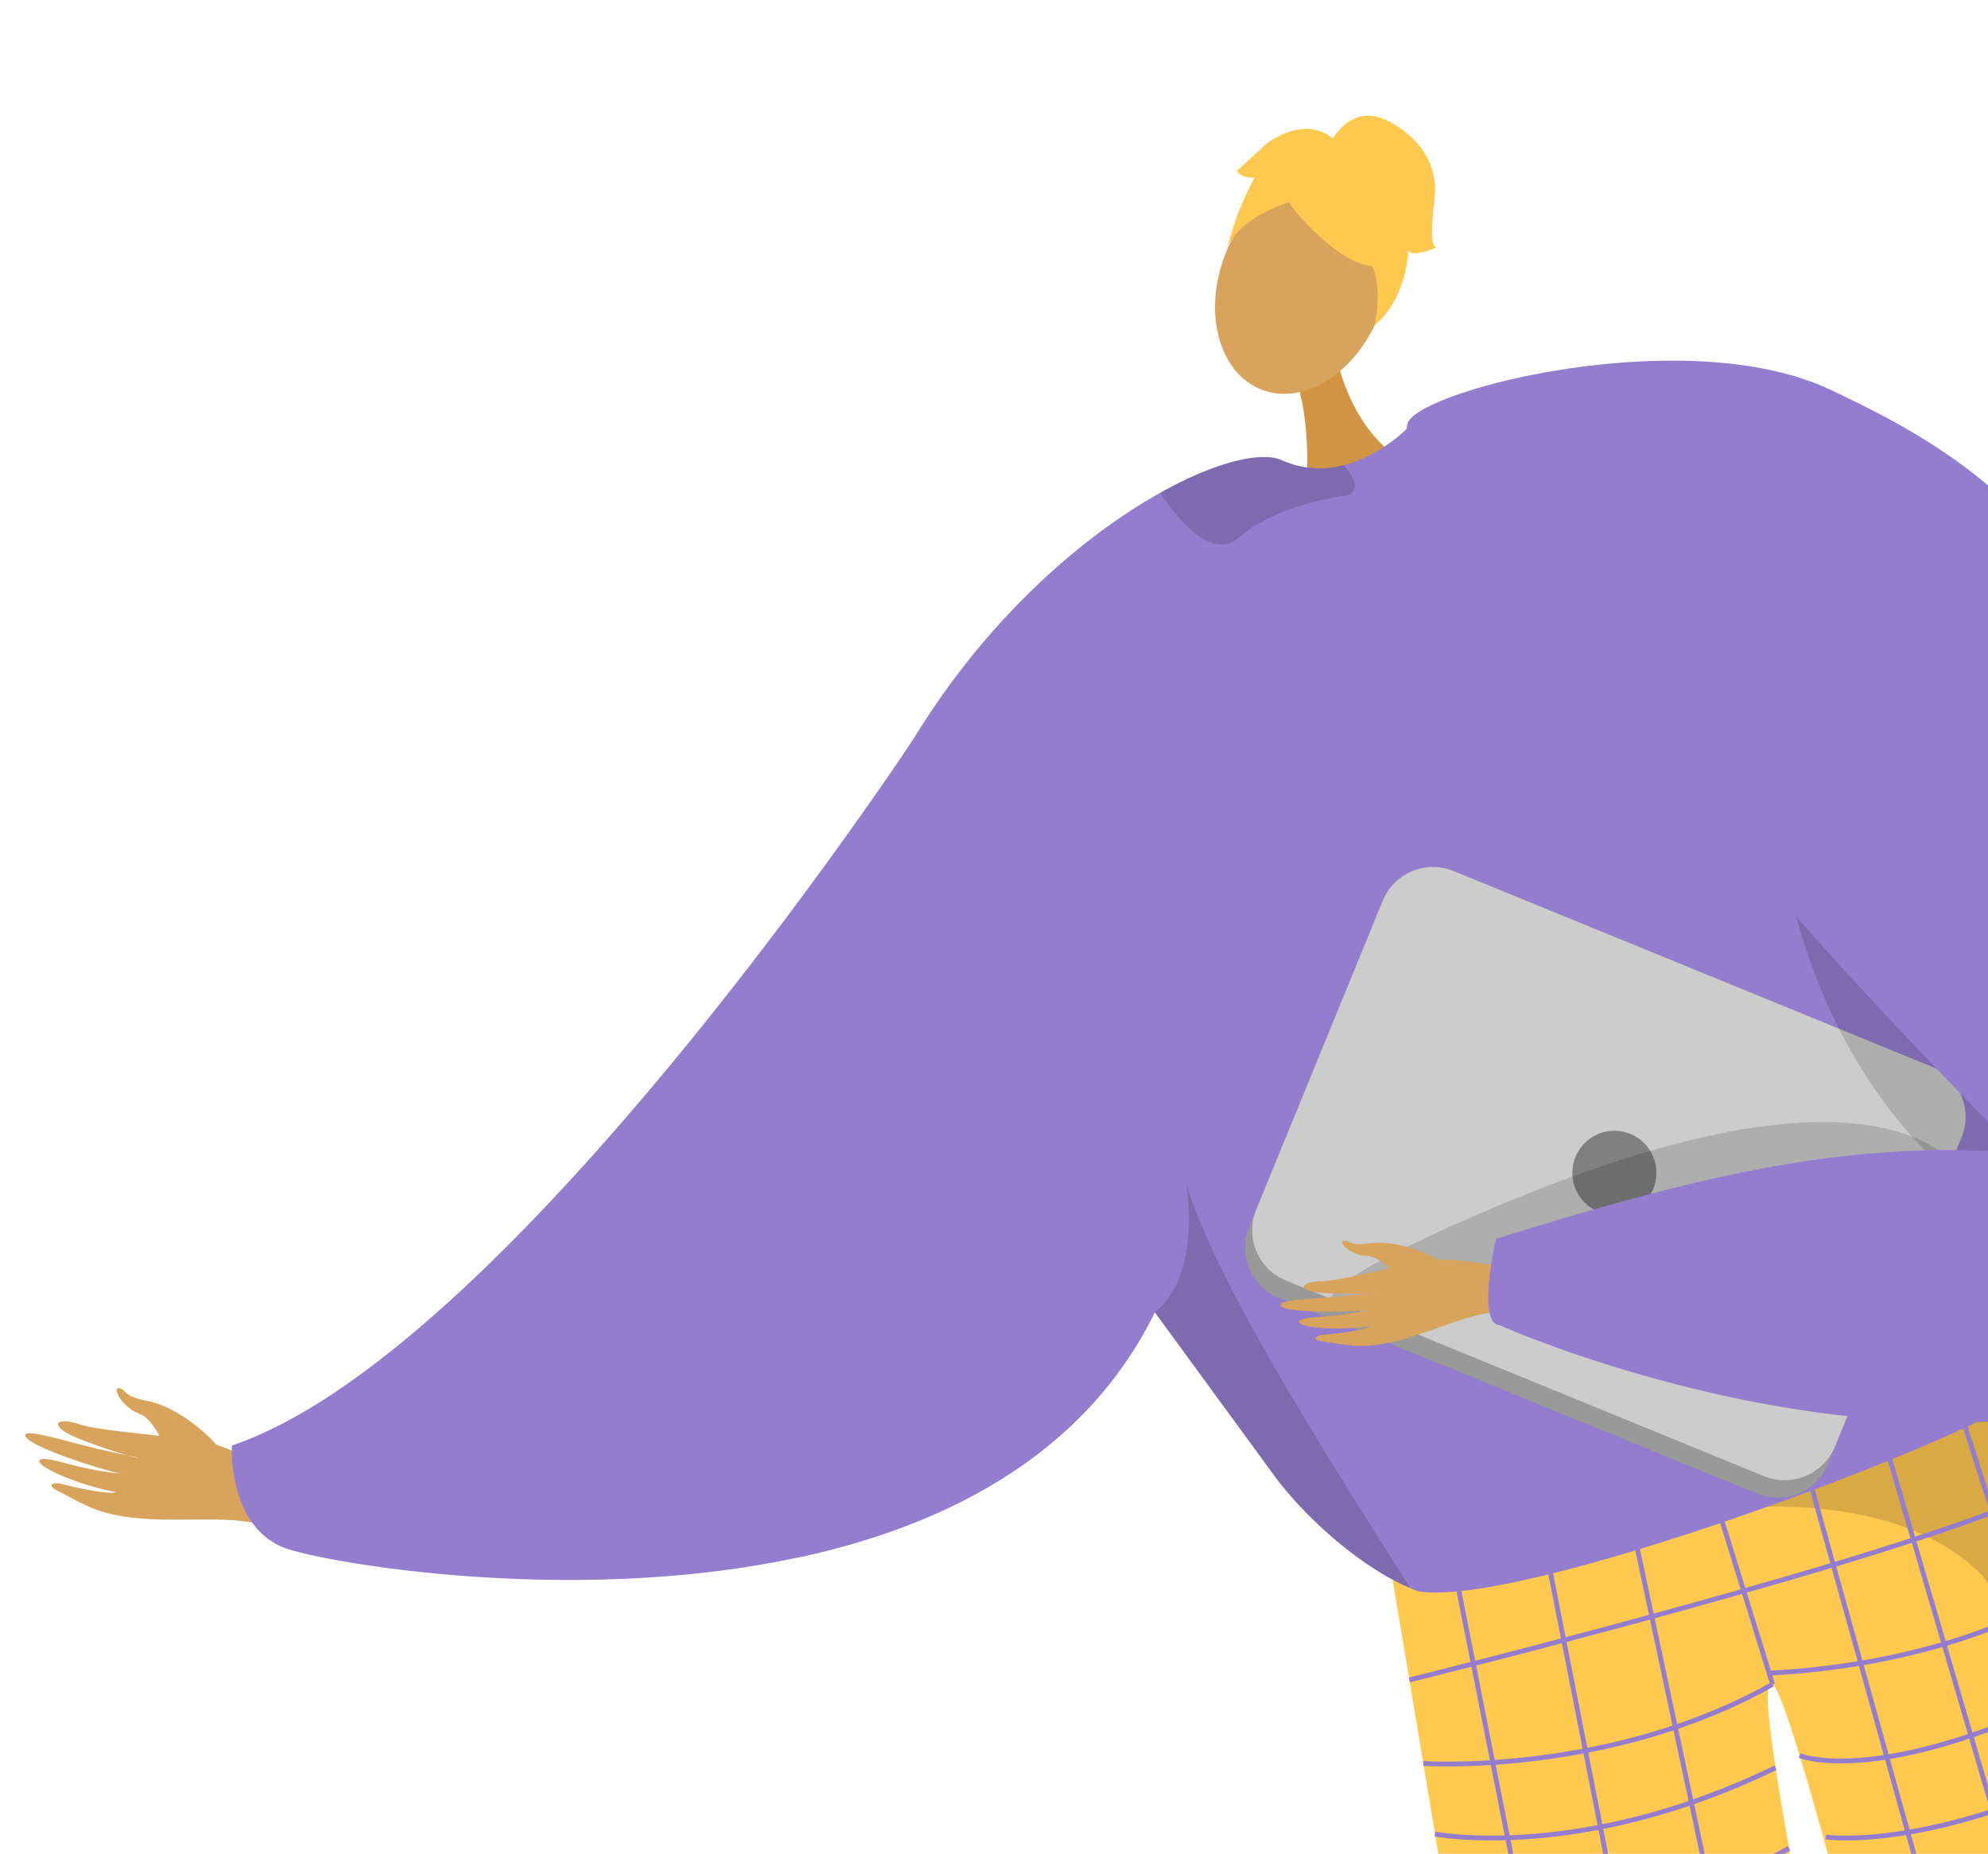 <svg xmlns="http://www.w3.org/2000/svg" xmlns:xlink="http://www.w3.org/1999/xlink" width="535" height="499" viewBox="0 0 535 499"><defs><style>.a,.j{fill:none;}.b{clip-path:url(#a);}.c,.e{fill:#d8a35d;}.c{fill-rule:evenodd;}.d{fill:#947dce;}.f{fill:#62548a;}.g{fill:#ffc84f;}.h{opacity:0.3;}.i{opacity:0.5;}.j{stroke:#947dce;stroke-miterlimit:10;stroke-width:1.301px;}.k{fill:#d19442;}.l{opacity:0.15;}.m{fill:#999;}.n{fill:#ccc;}.o{fill:gray;}</style><clipPath id="a"><rect class="a" width="535" height="499" transform="translate(535.436 499.047) rotate(-180)"/></clipPath></defs><g transform="translate(-954.436 -370.233)"><g class="b" transform="translate(954 370.186)"><g transform="translate(7.246 31.191)"><g transform="translate(0 342.499)"><path class="c" d="M1005.4,673.009s-8.638-9.854-18.712-11.834c-5.987-1.177-5.783-2.689-6.793-3.183-3.348-1.641-.307,4.824,4.745,6.659,4.105,1.491,6.137,8.694,8.576,10.3s9.807,4.684,11.715,3.783S1005.4,673.009,1005.4,673.009Z" transform="translate(-953.909 -657.728)"/><path class="c" d="M1037.623,684.4c-1.838-.7-21.025-13.29-31.649-14.713s-26.555-2.523-32-4.315c-6.4-2.108-8.143.4-.8,3.553,4.775,2.051,14.592,5.328,16.789,5.508,1.064.087-5.846-1.132-13.334-3.007-7.96-1.994-16.576-4.615-17.034-3.2-.888,2.741,21.984,9.926,26.042,10.535a102.9,102.9,0,0,1-10.689-1.743c-4.812-1.059-10.3-3-11.431-2.043-1.786,1.514,10.267,6.823,20.332,8.642.164.335-3.128.714-14.938-2.251-1.188-.3-4.257.1-.412,2.074,8.094,4.154,11.269,6.537,23.21,7.4,11.646.843,24.613-1.028,32.885,2.129Z" transform="translate(-959.576 -655.67)"/></g><path class="d" d="M1016.4,741.057c9.334,3.652,77.1,16.08,139.306,2.417,39.261-8.606,76.291-27.627,95.024-65.805,48.407-98.693-64.707-154.676-64.707-154.676a2.048,2.048,0,0,0-.169.27c-4.9,7.406-110.343,165.6-183.5,190.284C1002.347,713.547,1001.18,735.088,1016.4,741.057Z" transform="translate(-946.767 -355.595)"/><path class="e" d="M1406.513,844.029s41.858,213.586,51.479,214.6c17.29,1.929,83.748,5.279,16.09,20.382-33.426,12.214-33.2,3.864-35.655-2.421-2.005-5.136-56.47-191.207-62.182-205.236-1.279-3.142-2.053-5.041-2.053-5.041Z" transform="translate(-835.356 -259.412)"/><path class="e" d="M1303.071,875.834s70.7,204.976,63.209,211.1c-13.4,11.092-67.145,50.33-2.282,25.867,34.65-8.111,29.882-14.97,28.49-21.572-1.137-5.395-9.206-46.507-12.121-61.372-.654-3.328-42.454-167.671-42.454-167.671Z" transform="translate(-856.664 -253.972)"/><path class="f" d="M1385.036,1027.737c-.5-3.115-21.739,3.532-23.425,6.688s-41.566,24.612-36.957,36.981,60.545-15.138,64.663-16.691S1386.014,1033.859,1385.036,1027.737Z" transform="translate(-850.308 -204.616)"/><g transform="translate(367.954 342.5)"><path class="g" d="M1242.7,709.321a13.716,13.716,0,0,0,8.49,1.215c17.638-4.89,93.76-26.205,134.137-40.832,14.246-5.161,24.041-9.488,25.245-11.976a1.626,1.626,0,0,1,.039.17c.568,2.3,7.01,28.609,15.331,63.137,16.43,68.16,52.049,162.171,68.857,188.915,3.627,5.771-93.315,24.331-93.315,24.331-20.932-69.153-50.649-192.653-56.518-196.833-7.14-5.087,16.409,104.317,33.521,196.639-34.36,20.847-95.13,32.562-95.588,28.539C1277.459,914.845,1242.7,709.321,1242.7,709.321Z" transform="translate(-1242.704 -657.728)"/><g class="h" transform="translate(70.281)"><path d="M1297.649,684.529c-.291.062-.582.123-.866.182C1296.783,684.711,1297.088,684.642,1297.649,684.529Z" transform="translate(-1296.783 -649.698)"/><path class="i" d="M1297.449,692.559c23.107-4.937,71.481-22.855,71.481-22.855,14.246-5.161,24.041-9.488,25.245-11.976a1.626,1.626,0,0,1,.039.17c.568,2.3,7.01,28.609,15.331,63.137a17.346,17.346,0,0,1-2.454.434c-5.359.574-10.2-1.409-14.477-4.92a42.762,42.762,0,0,1-7.54-8.314C1358.689,681.243,1304.874,691.049,1297.449,692.559Z" transform="translate(-1296.583 -657.728)"/></g><g transform="translate(15.967 9.194)"><line class="j" x2="50.703" y2="256.995" transform="translate(0 35.849)"/><line class="j" x2="49.584" y2="252.59" transform="translate(25.207 33.766)"/><line class="j" x2="53.066" y2="249.682" transform="translate(48.387 26.845)"/><line class="j" x2="15.585" y2="50.348" transform="translate(70.714 20.179)"/><line class="j" x2="69.686" y2="250.1" transform="translate(95.496 12.78)"/><line class="j" x2="73.61" y2="251.202" transform="translate(116.774 6.258)"/><line class="j" x2="80.139" y2="250.821" transform="translate(137.734)"/></g><path class="j" d="M1246.189,729.878s136.456-33.821,170.113-50.788" transform="translate(-1241.66 -651.328)"/><path class="j" d="M1343.061,719.071c-43.9,24.72-93.986,21.313-93.986,21.313" transform="translate(-1240.795 -639.35)"/><path class="j" d="M1320.271,721.8s46.053-.746,80.364-21.971" transform="translate(-1219.465 -645.114)"/><path class="j" d="M1251.5,754.213s39.234,7.635,91.64-17.875" transform="translate(-1240.069 -634.176)"/><path class="j" d="M1254.373,771.847s57.611.356,91.543-18.809" transform="translate(-1239.208 -629.173)"/><path class="j" d="M1257.207,788.284s33.184,13.051,92.706-15.02" transform="translate(-1238.359 -623.113)"/><path class="j" d="M1260.438,809.4s47.4,9.182,92.468-20.188" transform="translate(-1237.391 -618.337)"/><path class="j" d="M1263.363,827.271s35.194,11.943,93.588-18.531" transform="translate(-1236.515 -612.484)"/><path class="j" d="M1266.314,847.157s46.337,8.985,93.512-23.535" transform="translate(-1235.63 -608.026)"/><path class="j" d="M1268.57,861.4s30.437,15.684,94.586-21.832" transform="translate(-1234.954 -603.249)"/><path class="j" d="M1271.045,878.243s44.251,8.728,95.327-22.746" transform="translate(-1234.213 -598.476)"/><path class="j" d="M1327,738.331s22.127,9.357,79.007-19.474" transform="translate(-1217.45 -639.414)"/><path class="j" d="M1332.423,755.375s28.375,4.177,76.718-20.245" transform="translate(-1215.824 -634.538)"/><path class="j" d="M1337.112,775.139s41.92.1,77.2-23.05" transform="translate(-1214.419 -629.457)"/><path class="j" d="M1341.35,790.979s42.351,5.457,78.5-23.438" transform="translate(-1213.149 -624.828)"/><path class="j" d="M1345.987,808.389s39.325,1.864,80.165-23.933" transform="translate(-1211.76 -619.76)"/><path class="j" d="M1350.464,825.132s34.024,4.5,82.143-24.525" transform="translate(-1210.419 -614.921)"/><path class="j" d="M1354.815,839.381s41.105,7.724,84.538-23.115" transform="translate(-1209.115 -610.23)"/><path class="j" d="M1359.6,858.255s44.619,1.637,87.756-25.1" transform="translate(-1207.683 -605.17)"/></g><path class="k" d="M1234.315,445.783s4.133,20.309,19.6,27.6-28.117,8.394-28.117,8.394,1.847-21.185-3.352-32.455S1234.315,445.783,1234.315,445.783Z" transform="translate(-881.114 -379.502)"/><ellipse class="e" cx="30.371" cy="22.26" rx="30.371" ry="22.26" transform="translate(311.956 65.745) rotate(-68.921)"/><path class="d" d="M1121.318,764.161c39.261-8.606,76.291-27.627,95.024-65.805.068.1.135.186.2.287.2.253.406.524.608.828a.888.888,0,0,1,.135.186c5.395,7.373,31.873,43.573,31.873,43.59,9.6,12.511,24.279,24.533,35.929,29.368.762.339,1.539.626,2.25.88,28.557,4.464,147.489-40.732,161.658-52.027,6.391-5.089,8.894-28.946,9.4-54.816.642-31.534-1.64-66.111-3.314-73.4-2.841-12.224-58.993-147.472-147.1-138.917a90.466,90.466,0,0,0-22.928,5.376s-.659.694-1.826,1.725a43.285,43.285,0,0,1-7.964,5.665,33.8,33.8,0,0,1-8.132,3.263,24.92,24.92,0,0,1-16.621-1.353c-5.513-2.469-17.754.422-32.616,8.724-20.646,11.515-46.4,33.479-66.263,65.942a2.048,2.048,0,0,0-.169.27,212.4,212.4,0,0,0-28.473,78.166A504.079,504.079,0,0,0,1121.318,764.161Z" transform="translate(-912.383 -376.281)"/><path class="l" d="M1193.465,650.061c.066.1.144.187.211.291.2.257.406.531.6.827.052.055.088.114.144.186,5.395,7.371,31.859,43.585,31.862,43.6,9.609,12.5,24.282,24.531,35.941,29.361-13.251-21.154-53.05-82.06-60.328-109.213C1205.852,642.2,1193.46,650.045,1193.465,650.061Z" transform="translate(-889.502 -327.996)"/><path class="l" d="M1246.732,471.441c.641,1.909,0,3.478-3.223,3.979-10.049,1.571-20.87,5.1-27.709,11.1a7.018,7.018,0,0,1-6.6,1.669c-5.956-1.45-11.739-9.358-14.158-12.906a2.8,2.8,0,0,1-.386-.82c14.866-8.3,27.1-11.195,32.619-8.715a24.884,24.884,0,0,0,16.615,1.339A13.738,13.738,0,0,1,1246.732,471.441Z" transform="translate(-889.143 -373.004)"/><g transform="translate(322.879)"><g transform="translate(0 5.926)"><path class="g" d="M1223.816,418.793s28.274,33.8,29.94-2.326C1254.907,391.474,1204.792,395.07,1223.816,418.793Z" transform="translate(-1204.58 -398.582)"/><path class="g" d="M1235.416,413.32s-24.72,4.182-27.4,16.907c0,0,9.345-37.464,29.7-30.652s27.353,11.729,11,48.852C1248.72,448.426,1254.5,416.11,1235.416,413.32Z" transform="translate(-1208.02 -398.746)"/></g><path class="g" d="M1230.13,400.837s5.305-10.75,15.741-4.916,12.736,13.969,11.881,20.888-1.1,12.259.476,12.867c0,0-6.557,2.909-7.526.724,0,0-.279,12.925-9.073,20.234,0,0,3.484-15.139-3.8-19.758S1230.13,400.837,1230.13,400.837Z" transform="translate(-1201.396 -394.186)"/><path class="g" d="M1237.5,400.31s-6.064-7.773-18.209.23l-8.381,7.642s.97,2.186,4.733,1.825c0,0-5.722,10.562-6.633,17.417l11.973-17.17Z" transform="translate(-1207.722 -393.366)"/></g><g transform="translate(328.259 202.234)"><path class="m" d="M1221.27,665.813l128.65,52.655a14.667,14.667,0,0,0,19.117-8.008l35.929-87.809a4.529,4.529,0,0,0,.226-.634,14.616,14.616,0,0,0-8.243-18.47L1268.3,550.892a14.644,14.644,0,0,0-19.1,8.017l-34.276,83.731-1.667,4.07A14.643,14.643,0,0,0,1221.27,665.813Z" transform="translate(-1212.16 -549.798)"/><path class="n" d="M1222.726,661.11l128.649,52.655a14.646,14.646,0,0,0,19.1-8.017l34.276-83.731a14.616,14.616,0,0,0-8.243-18.47l-128.649-52.655a14.644,14.644,0,0,0-19.1,8.017l-34.276,83.731A14.615,14.615,0,0,0,1222.726,661.11Z" transform="translate(-1211.721 -549.798)"/><circle class="o" cx="11.315" cy="11.315" r="11.315" transform="translate(88.062 70.993)"/></g><path class="l" d="M1403.923,622.758s-12.338-49.005-137.112,5.892,106.4,1.761,106.4,1.761Z" transform="translate(-878.6 -331.738)"/><path class="l" d="M1321.071,522.992s-4.384,132.316,122.667,150.023l2.723.832-9.025-28.12s-74.627-57.782-75.391-59.614S1321.071,522.992,1321.071,522.992Z" transform="translate(-851.276 -355.596)"/><g transform="translate(337.775 65.935)"><g transform="translate(0 236.887)"><path class="c" d="M1287.4,634.633c-1.689-.056-20.8-4.924-29.827-3.111s-22.283,5.37-27.2,5.434c-5.79.077-6.506,2.6.344,3.11,4.453.333,13.346.252,15.181-.214.89-.227-5.066.712-11.674,1.281-7.026.6-14.758.881-14.735,2.157.044,2.476,20.636,1.925,24.1,1.285a88.507,88.507,0,0,1-9.171,1.57c-4.207.483-9.208.437-9.86,1.534-1.027,1.73,10.249,2.676,18.936,1.341.226.227-2.343,1.454-12.767,2.346-1.048.09-3.431,1.27.245,1.8,7.737,1.114,10.982,2.164,20.926-.47,9.7-2.569,19.712-7.713,27.315-7.458Z" transform="translate(-1219.482 -626.023)"/><path class="c" d="M1258.245,632.3s-9.772-5.592-18.51-4.388c-5.195.717-5.45-.568-6.409-.687-3.179-.4,1.1,4.005,5.716,4.085,3.753.064,7.416,5.349,9.848,5.977s9.278,1.066,10.575-.2S1258.245,632.3,1258.245,632.3Z" transform="translate(-1215.664 -627.197)"/></g><path class="d" d="M1359.588,452.7c38.67,18.194,67.357,37.25,105.438,116.743,19.32,40.332,30.216,83.177,35.14,106.018a27.522,27.522,0,0,1-11.278,28.343c-86.2,60.085-218.311.712-218.311.712-6.085-.4-.89-23.219-.89-23.219,52.7-16.33,93.683-26.8,140.644-23.177-.243-.036-64.542-65.117-76.491-84.8-31.315-51.624-93.838-85.722-87.953-111.376C1247.917,453.068,1320.583,434.346,1359.588,452.7Z" transform="translate(-1211.687 -444.921)"/></g></g></g></g></svg>